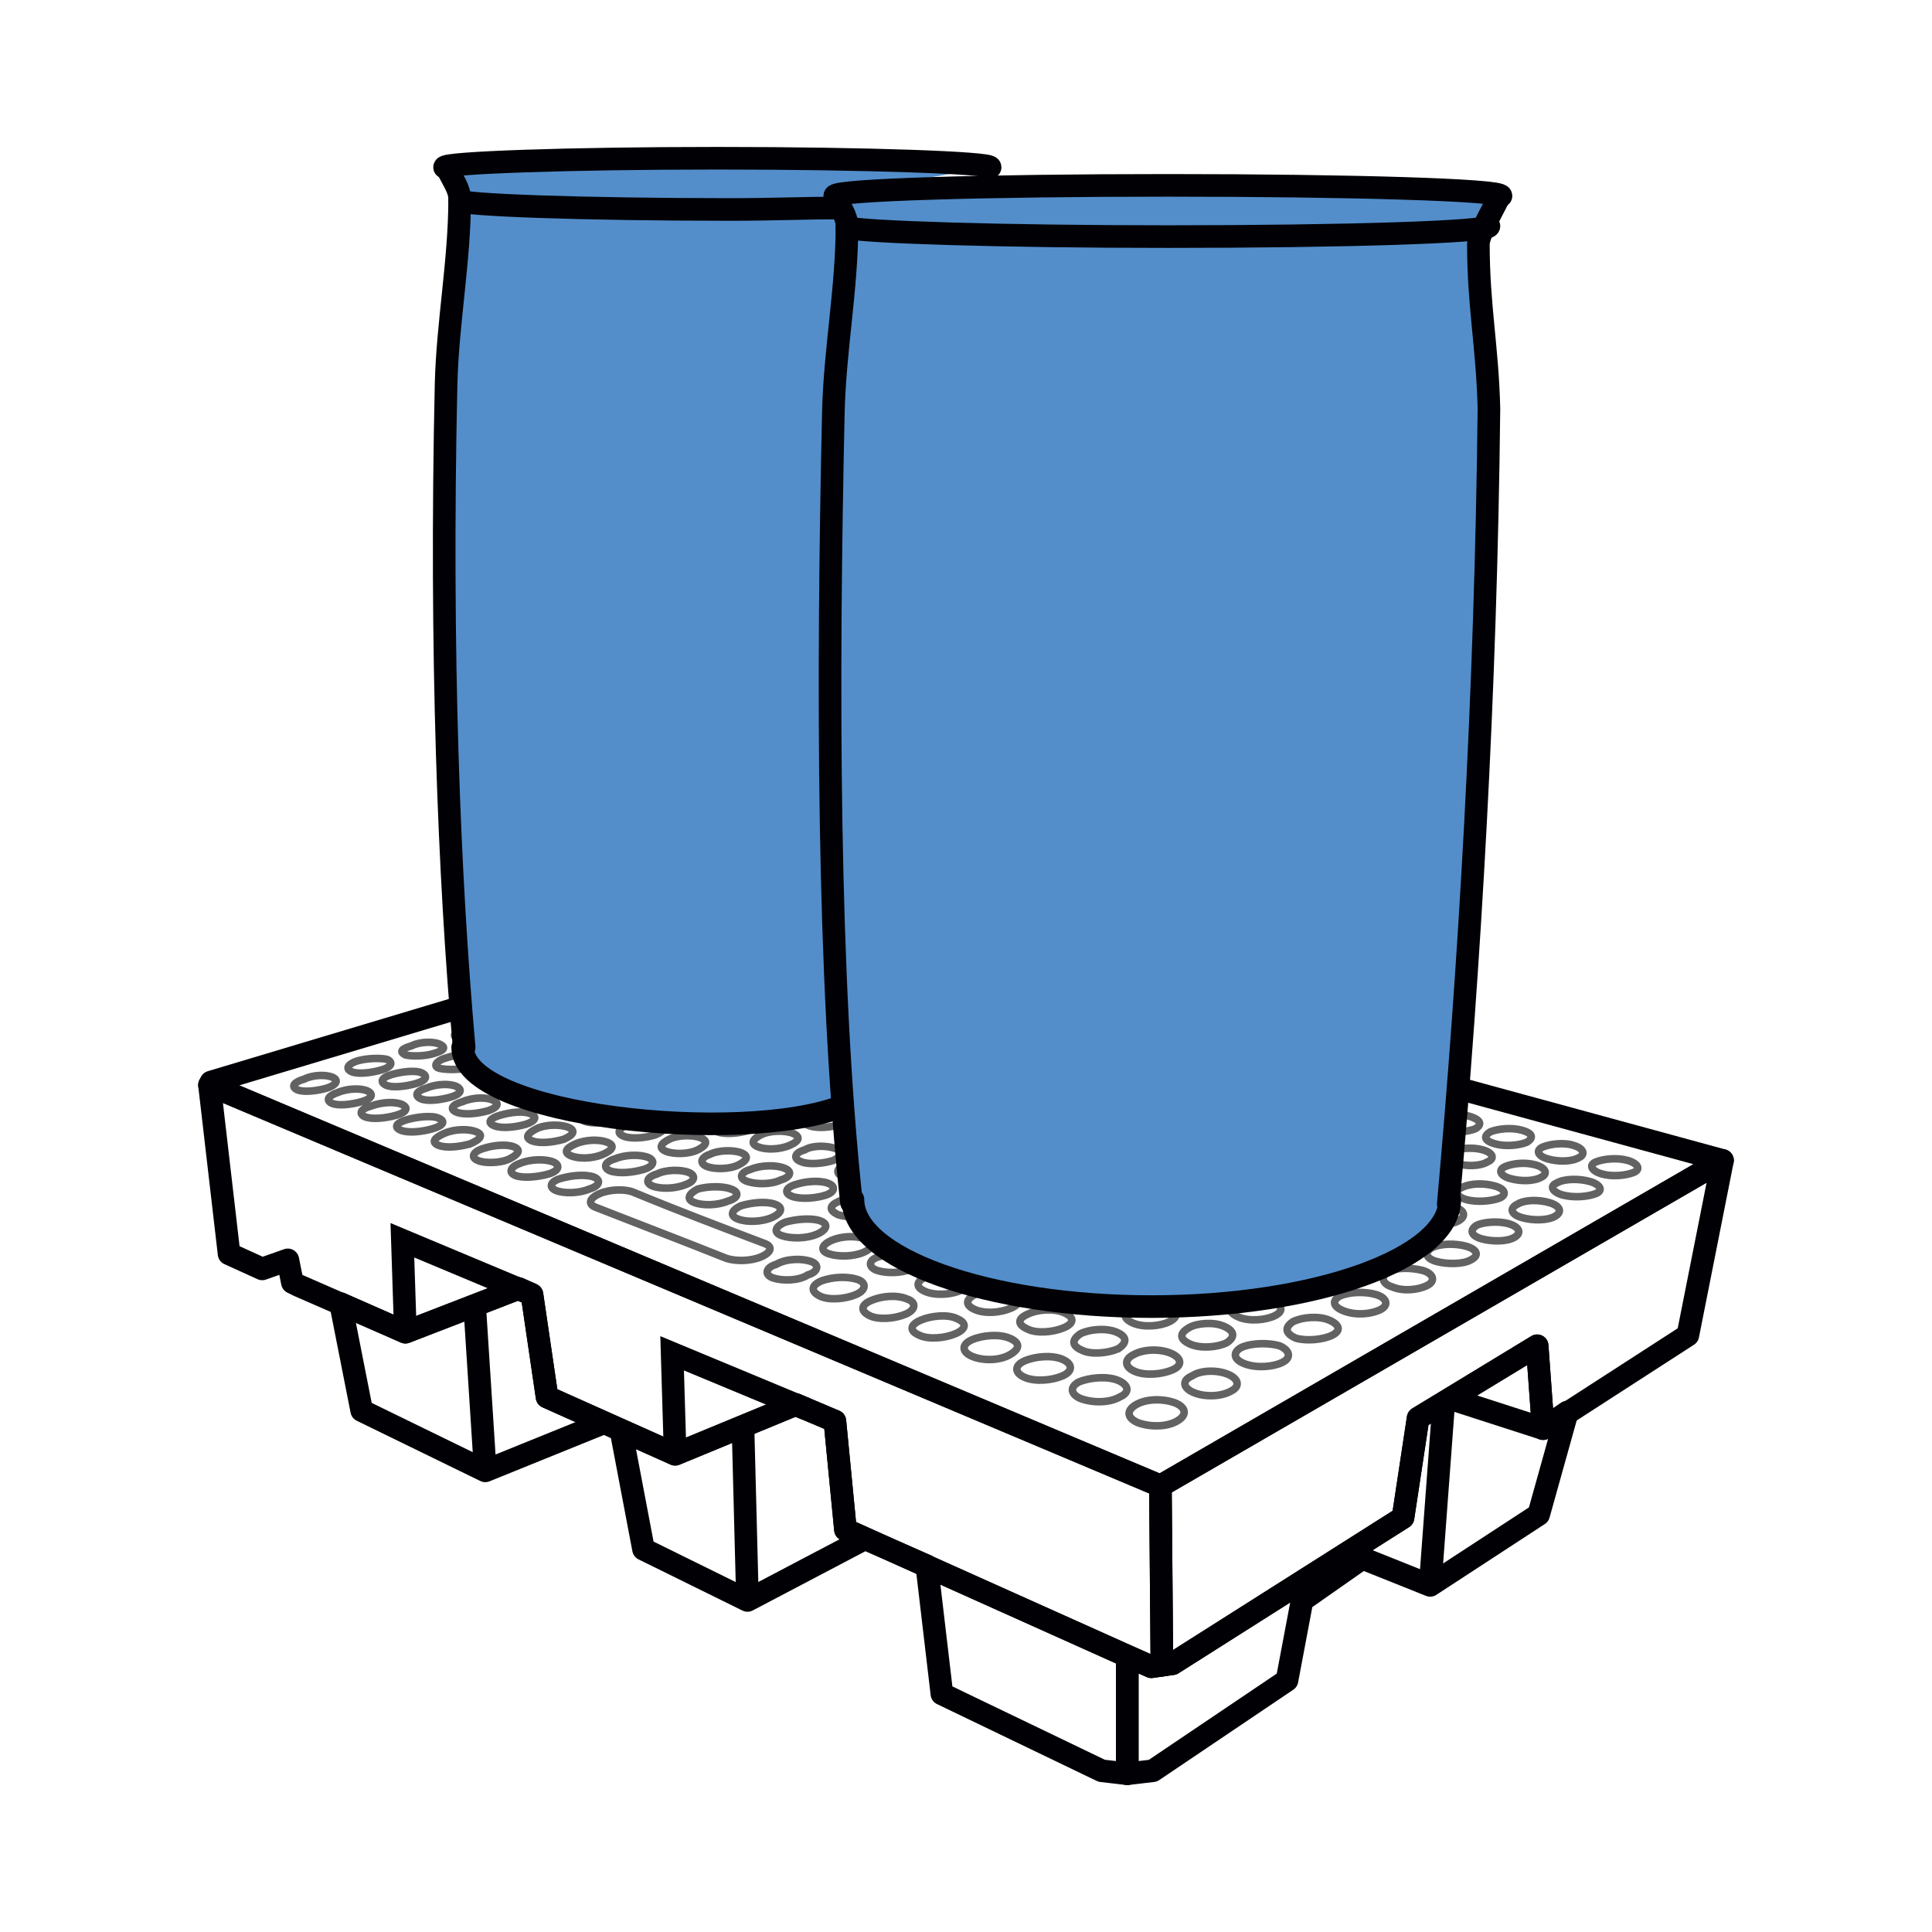 <?xml version="1.0" encoding="utf-8"?>
<!-- Generator: Adobe Illustrator 23.0.1, SVG Export Plug-In . SVG Version: 6.00 Build 0)  -->
<svg version="1.1" id="Слой_1" xmlns="http://www.w3.org/2000/svg" xmlns:xlink="http://www.w3.org/1999/xlink" x="0px" y="0px"
	 viewBox="0 0 128.2 128.2" style="enable-background:new 0 0 128.2 128.2;" xml:space="preserve">
<style type="text/css">
	.st0{fill:none;stroke:#010005;stroke-width:1.5;stroke-linecap:round;stroke-linejoin:round;stroke-miterlimit:22.926;}
	.st1{fill:none;stroke:#010005;stroke-width:1.5;stroke-miterlimit:22.926;}
	.st2{fill:none;stroke:#626262;stroke-width:0.5;stroke-miterlimit:22.926;}
	.st3{fill-rule:evenodd;clip-rule:evenodd;fill:#538ECB;}
</style>
<polygon class="st0" points="52.7,60.2 114.3,77 77,98.6 13.9,72 14,71.8 "/>
<polygon class="st0" points="13.9,72 77,98.6 77.1,110.5 76.4,110.6 56.1,101.5 55.4,94.3 52.8,93.2 44.8,96.5 36.3,92.7 35.3,85.9 
	34.4,85.5 26.9,88.4 19.8,85.3 19.4,85.1 19.1,83.6 17.4,84.2 15.2,83.2 "/>
<polygon class="st0" points="114.3,77 77,98.6 77.1,110.5 77.8,110.4 93.1,100.7 94.1,94.1 102,89.3 102.4,94.8 112,88.6 "/>
<polygon class="st0" points="22.6,86.5 26.9,88.4 34.4,85.5 35.3,85.9 36.3,92.7 44.8,96.5 52.8,93.2 55.4,94.3 56.1,101.5 
	74.8,109.9 74.8,117.7 73.1,117.5 62.5,112.4 61.5,103.9 57.4,102.1 49.6,106.2 42.7,102.8 41.2,94.9 40.1,94.4 32.2,97.6 24,93.6 
	"/>
<polygon class="st0" points="104,93.7 102.4,94.8 102,89.3 94.1,94.1 93.1,100.7 77.8,110.4 77.1,110.5 76.4,110.6 74.8,109.9 
	74.8,117.7 76.5,117.5 85.4,111.5 86.4,106.2 90.4,103.4 94.9,105.2 102.1,100.5 "/>
<polyline class="st1" points="35.3,85.9 26.7,82.3 26.9,88.4 "/>
<polyline class="st1" points="53.5,93.5 44.6,89.8 44.8,96.5 "/>
<line class="st1" x1="102.4" y1="94.8" x2="96.2" y2="92.8"/>
<line class="st1" x1="94.9" y1="105.2" x2="95.8" y2="93.1"/>
<line class="st1" x1="49.6" y1="106.2" x2="49.3" y2="94.6"/>
<line class="st1" x1="32.2" y1="97.6" x2="31.5" y2="86.7"/>
<line class="st1" x1="86.4" y1="106.2" x2="86.7" y2="104.8"/>
<path class="st2" d="M50.7,82.5c0.6,0.2,0.5,0.6-0.2,0.9c-0.7,0.3-1.7,0.3-2.3,0.1l0,0c-3-1.2-5.9-2.3-8.7-3.4l0,0
	c-0.5-0.2-0.4-0.6,0.3-0.9s1.7-0.3,2.2-0.1C44.9,80.3,47.8,81.4,50.7,82.5L50.7,82.5z M85,70.5c0.6,0.2,0.7,0.5,0.2,0.7
	c-0.5,0.2-1.4,0.3-1.9,0.1s-0.6-0.5-0.1-0.7C83.6,70.4,84.4,70.3,85,70.5L85,70.5z M88,71.4c0.6,0.2,0.7,0.5,0.2,0.7
	c-0.5,0.2-1.4,0.3-2,0.1s-0.7-0.5-0.2-0.7C86.6,71.2,87.4,71.2,88,71.4L88,71.4z M82,69.7c0.6,0.2,0.6,0.4,0.1,0.7s-1.4,0.2-1.9,0.1
	l0,0c-2.9-0.8-5.7-1.7-8.5-2.4l0,0c-0.5-0.1-0.5-0.4,0-0.6c0.5-0.2,1.3-0.2,1.8-0.1C76.3,68,79.1,68.8,82,69.7L82,69.7z M78,93.1
	c0.7,0.3,0.8,0.8,0.1,1.2c-0.7,0.4-1.8,0.4-2.6,0.1c-0.7-0.3-0.8-0.8-0.1-1.2C76.1,92.8,77.2,92.8,78,93.1L78,93.1z M74.2,91.6
	c0.7,0.3,0.8,0.8,0.1,1.1c-0.7,0.4-1.8,0.4-2.6,0.1c-0.7-0.3-0.7-0.8-0.1-1.1C72.3,91.4,73.5,91.3,74.2,91.6L74.2,91.6z M70.5,90.2
	c0.7,0.3,0.7,0.8,0,1.1c-0.7,0.3-1.8,0.4-2.5,0.1c-0.7-0.3-0.7-0.8,0-1.1C68.7,90,69.8,89.9,70.5,90.2L70.5,90.2z M67,88.8
	c0.7,0.3,0.7,0.7,0,1.1s-1.8,0.4-2.5,0.1c-0.7-0.3-0.7-0.8,0-1.1C65.2,88.6,66.3,88.5,67,88.8L67,88.8z M63.5,87.5
	c0.7,0.3,0.6,0.7-0.1,1c-0.7,0.3-1.8,0.4-2.4,0.1c-0.7-0.3-0.6-0.7,0.1-1C61.8,87.3,62.9,87.2,63.5,87.5L63.5,87.5z M60.2,86.2
	c0.6,0.2,0.6,0.7-0.1,1c-0.7,0.3-1.8,0.4-2.4,0.1c-0.6-0.3-0.6-0.7,0.1-1C58.5,86,59.5,85.9,60.2,86.2L60.2,86.2z M56.9,84.9
	c0.6,0.2,0.6,0.7-0.1,1c-0.7,0.3-1.8,0.4-2.4,0.1s-0.6-0.7,0.1-1C55.3,84.7,56.3,84.7,56.9,84.9L56.9,84.9z M53.8,83.7
	c0.6,0.2,0.5,0.7-0.2,0.9C53,85,51.9,85,51.3,84.8s-0.5-0.7,0.2-0.9C52.2,83.5,53.2,83.5,53.8,83.7L53.8,83.7z M39.4,78.1
	c0.5,0.2,0.4,0.6-0.3,0.8c-0.7,0.3-1.7,0.3-2.2,0.1c-0.5-0.2-0.4-0.6,0.3-0.8S38.8,77.9,39.4,78.1L39.4,78.1z M36.7,77.1
	c0.5,0.2,0.4,0.6-0.3,0.8s-1.7,0.3-2.2,0.1s-0.3-0.6,0.3-0.8C35.2,76.9,36.2,76.9,36.7,77.1L36.7,77.1z M34.1,76.1
	c0.5,0.2,0.3,0.5-0.3,0.8s-1.7,0.3-2.1,0.1c-0.5-0.2-0.3-0.6,0.4-0.8C32.7,76,33.6,75.9,34.1,76.1L34.1,76.1z M31.6,75.1
	c0.5,0.2,0.3,0.5-0.4,0.8c-0.7,0.2-1.6,0.3-2.1,0.1s-0.3-0.5,0.4-0.8S31.1,74.9,31.6,75.1L31.6,75.1z M29.1,74.2
	c0.5,0.2,0.3,0.5-0.4,0.7s-1.6,0.3-2.1,0.1c-0.5-0.2-0.3-0.5,0.4-0.7S28.7,74,29.1,74.2L29.1,74.2z M26.7,73.3
	c0.4,0.2,0.3,0.5-0.4,0.7s-1.6,0.3-2.1,0.1c-0.4-0.2-0.3-0.5,0.4-0.7C25.4,73.1,26.3,73.1,26.7,73.3L26.7,73.3z M24.4,72.4
	c0.4,0.2,0.3,0.5-0.4,0.7s-1.6,0.3-2,0.1c-0.4-0.2-0.2-0.5,0.4-0.7C23.1,72.2,24,72.2,24.4,72.4L24.4,72.4z M22.1,71.5
	c0.4,0.2,0.2,0.5-0.4,0.7c-0.7,0.2-1.6,0.3-2,0.1s-0.2-0.5,0.5-0.7C20.8,71.3,21.7,71.3,22.1,71.5L22.1,71.5z M81.5,91.2
	c0.7,0.3,0.8,0.8,0.2,1.1c-0.7,0.4-1.8,0.4-2.5,0.1s-0.8-0.8-0.1-1.1C79.7,90.9,80.8,90.9,81.5,91.2L81.5,91.2z M77.7,89.8
	c0.7,0.3,0.8,0.8,0.1,1.1s-1.8,0.4-2.5,0.1c-0.7-0.3-0.7-0.8-0.1-1.1C75.9,89.5,77,89.5,77.7,89.8L77.7,89.8z M84.9,89.3
	c0.7,0.3,0.8,0.8,0.2,1.1s-1.7,0.4-2.5,0.1s-0.8-0.8-0.2-1.1C83.1,89.1,84.2,89.1,84.9,89.3L84.9,89.3z M81.2,88
	c0.7,0.3,0.8,0.7,0.2,1.1c-0.6,0.3-1.7,0.4-2.4,0.1c-0.7-0.3-0.8-0.7-0.1-1.1C79.4,87.8,80.5,87.7,81.2,88L81.2,88z M74.1,88.4
	c0.7,0.3,0.7,0.7,0.1,1.1c-0.7,0.3-1.8,0.4-2.4,0.1c-0.7-0.3-0.7-0.7-0.1-1.1C72.3,88.2,73.4,88.1,74.1,88.4L74.1,88.4z M70.6,87.1
	c0.7,0.3,0.7,0.7,0,1c-0.7,0.3-1.8,0.4-2.4,0.1c-0.7-0.3-0.7-0.7,0-1C68.8,86.9,69.9,86.8,70.6,87.1L70.6,87.1z M77.5,86.7
	c0.7,0.3,0.7,0.7,0.1,1c-0.6,0.3-1.7,0.4-2.4,0.1c-0.7-0.3-0.7-0.7-0.1-1C75.8,86.5,76.8,86.4,77.5,86.7L77.5,86.7z M74,85.4
	c0.7,0.2,0.7,0.7,0.1,1c-0.6,0.3-1.7,0.4-2.4,0.1c-0.7-0.3-0.7-0.7-0.1-1C72.3,85.2,73.3,85.2,74,85.4L74,85.4z M67.1,85.8
	c0.7,0.2,0.7,0.7,0,1s-1.7,0.4-2.4,0.1c-0.7-0.3-0.6-0.7,0-1C65.4,85.6,66.5,85.6,67.1,85.8L67.1,85.8z M63.8,84.6
	c0.6,0.2,0.6,0.7,0,1s-1.7,0.4-2.4,0.1s-0.6-0.7,0.1-1C62.1,84.4,63.2,84.3,63.8,84.6L63.8,84.6z M70.6,84.2c0.7,0.2,0.7,0.7,0,1
	c-0.6,0.3-1.7,0.4-2.3,0.1s-0.6-0.7,0-1C68.9,84,69.9,83.9,70.6,84.2L70.6,84.2z M67.3,83c0.6,0.2,0.6,0.6,0,0.9S65.6,84.3,65,84
	s-0.6-0.6,0-0.9C65.6,82.8,66.6,82.8,67.3,83L67.3,83z M60.6,83.3c0.6,0.2,0.6,0.6-0.1,0.9c-0.7,0.3-1.7,0.3-2.3,0.1
	c-0.6-0.2-0.6-0.7,0.1-0.9C58.9,83.2,59.9,83.1,60.6,83.3L60.6,83.3z M57.4,82.2c0.6,0.2,0.6,0.6-0.1,0.9s-1.7,0.3-2.3,0.1
	c-0.6-0.2-0.5-0.6,0.2-0.9S56.8,82,57.4,82.2L57.4,82.2z M64,81.8c0.6,0.2,0.6,0.6-0.1,0.9s-1.7,0.3-2.3,0.1
	c-0.6-0.2-0.6-0.6,0.1-0.9C62.4,81.6,63.4,81.6,64,81.8L64,81.8z M60.9,80.7c0.6,0.2,0.6,0.6-0.1,0.9c-0.6,0.3-1.7,0.3-2.3,0.1
	C58,81.4,58,81,58.7,80.8C59.3,80.5,60.3,80.5,60.9,80.7L60.9,80.7z M54.4,81c0.6,0.2,0.5,0.6-0.2,0.9c-0.7,0.3-1.7,0.3-2.3,0.1
	s-0.5-0.6,0.2-0.9C52.8,80.9,53.8,80.8,54.4,81L54.4,81z M51.4,79.9c0.6,0.2,0.5,0.6-0.2,0.9s-1.7,0.3-2.2,0.1
	c-0.6-0.2-0.5-0.6,0.2-0.9C49.9,79.8,50.8,79.7,51.4,79.9L51.4,79.9z M57.9,79.6c0.6,0.2,0.5,0.6-0.1,0.9s-1.6,0.3-2.2,0.1
	C55,80.3,55,80,55.7,79.7C56.3,79.4,57.3,79.4,57.9,79.6L57.9,79.6z M54.9,78.5c0.6,0.2,0.5,0.6-0.1,0.8s-1.6,0.3-2.2,0.1
	c-0.6-0.2-0.5-0.6,0.2-0.8C53.4,78.4,54.3,78.3,54.9,78.5L54.9,78.5z M48.5,78.9c0.6,0.2,0.5,0.6-0.2,0.8c-0.7,0.3-1.7,0.3-2.2,0.1
	c-0.6-0.2-0.4-0.6,0.2-0.9C47,78.7,48,78.7,48.5,78.9L48.5,78.9z M45.7,77.8c0.5,0.2,0.4,0.6-0.2,0.8c-0.7,0.3-1.7,0.3-2.2,0.1
	s-0.4-0.6,0.3-0.8C44.2,77.6,45.2,77.6,45.7,77.8L45.7,77.8z M52,77.5c0.6,0.2,0.5,0.6-0.2,0.8c-0.6,0.3-1.6,0.3-2.2,0.1
	s-0.5-0.6,0.2-0.8C50.5,77.3,51.5,77.3,52,77.5L52,77.5z M49.2,76.5c0.5,0.2,0.4,0.5-0.2,0.8c-0.6,0.3-1.6,0.3-2.1,0.1
	s-0.4-0.6,0.2-0.8C47.7,76.3,48.7,76.3,49.2,76.5L49.2,76.5z M43,76.8c0.5,0.2,0.4,0.6-0.3,0.8s-1.6,0.3-2.2,0.1
	c-0.5-0.2-0.4-0.6,0.3-0.8C41.5,76.6,42.5,76.6,43,76.8L43,76.8z M40.3,75.8c0.5,0.2,0.4,0.5-0.3,0.8s-1.6,0.3-2.1,0.1
	s-0.4-0.5,0.3-0.8C38.9,75.6,39.8,75.6,40.3,75.8L40.3,75.8z M46.5,75.5c0.5,0.2,0.4,0.5-0.2,0.8s-1.6,0.3-2.1,0.1s-0.4-0.5,0.2-0.8
	C45,75.3,46,75.3,46.5,75.5L46.5,75.5z M43.8,74.5c0.5,0.2,0.4,0.5-0.3,0.8c-0.6,0.2-1.6,0.3-2.1,0.1s-0.4-0.5,0.3-0.8
	C42.4,74.4,43.3,74.3,43.8,74.5L43.8,74.5z M37.7,74.8c0.5,0.2,0.4,0.5-0.3,0.8c-0.7,0.2-1.6,0.3-2.1,0.1s-0.3-0.5,0.3-0.8
	S37.2,74.6,37.7,74.8L37.7,74.8z M35.2,73.9c0.5,0.2,0.3,0.5-0.3,0.7c-0.7,0.2-1.6,0.3-2.1,0.1s-0.3-0.5,0.4-0.7
	S34.7,73.7,35.2,73.9L35.2,73.9z M41.2,73.6c0.5,0.2,0.4,0.5-0.3,0.7s-1.6,0.3-2.1,0.1c-0.5-0.2-0.4-0.5,0.3-0.7
	C39.8,73.5,40.7,73.4,41.2,73.6L41.2,73.6z M38.7,72.7c0.5,0.2,0.4,0.5-0.3,0.7s-1.6,0.3-2,0.1c-0.5-0.2-0.3-0.5,0.3-0.7
	C37.3,72.5,38.2,72.5,38.7,72.7L38.7,72.7z M32.7,73c0.5,0.2,0.3,0.5-0.3,0.7c-0.7,0.2-1.6,0.3-2.1,0.1c-0.5-0.2-0.3-0.5,0.4-0.7
	C31.4,72.8,32.3,72.8,32.7,73L32.7,73z M30.3,72.1c0.4,0.2,0.3,0.5-0.4,0.7s-1.6,0.3-2,0.1c-0.4-0.2-0.3-0.5,0.4-0.7
	C29,71.9,29.9,71.9,30.3,72.1L30.3,72.1z M36.2,71.8c0.5,0.2,0.3,0.5-0.3,0.7s-1.6,0.3-2,0.1s-0.3-0.5,0.3-0.7
	C34.9,71.7,35.8,71.6,36.2,71.8L36.2,71.8z M33.8,70.9c0.5,0.2,0.3,0.5-0.3,0.7c-0.6,0.2-1.5,0.3-2,0.1c-0.4-0.2-0.3-0.5,0.3-0.7
	C32.5,70.8,33.4,70.8,33.8,70.9L33.8,70.9z M28,71.2c0.4,0.2,0.3,0.5-0.4,0.7s-1.6,0.3-2,0.1s-0.3-0.5,0.4-0.7
	C26.7,71.1,27.6,71,28,71.2L28,71.2z M25.7,70.3c0.4,0.2,0.3,0.5-0.4,0.7s-1.6,0.3-2,0.1c-0.4-0.2-0.2-0.5,0.4-0.7
	C24.4,70.2,25.3,70.2,25.7,70.3L25.7,70.3z M31.5,70.1c0.4,0.2,0.3,0.5-0.3,0.7c-0.6,0.2-1.5,0.2-2,0.1s-0.3-0.5,0.4-0.7
	C30.2,70,31,69.9,31.5,70.1L31.5,70.1z M29.2,69.3c0.4,0.2,0.3,0.4-0.4,0.6c-0.6,0.2-1.5,0.2-1.9,0.1c-0.4-0.2-0.3-0.4,0.4-0.6
	C27.9,69.1,28.8,69.1,29.2,69.3L29.2,69.3z M88.2,87.6c0.7,0.3,0.8,0.7,0.2,1S86.7,89,86,88.8c-0.7-0.3-0.8-0.7-0.2-1.1
	C86.4,87.4,87.5,87.3,88.2,87.6L88.2,87.6z M84.4,86.3c0.7,0.3,0.8,0.7,0.2,1c-0.6,0.3-1.7,0.4-2.4,0.1c-0.7-0.3-0.8-0.7-0.2-1
	C82.7,86.1,83.7,86,84.4,86.3L84.4,86.3z M91.3,85.9c0.7,0.2,0.9,0.7,0.3,1C91,87.2,90,87.3,89.2,87s-0.8-0.7-0.3-1
	C89.6,85.7,90.6,85.7,91.3,85.9L91.3,85.9z M87.6,84.7c0.7,0.2,0.8,0.7,0.2,1c-0.6,0.3-1.6,0.4-2.3,0.1s-0.8-0.7-0.2-1
	C85.9,84.5,86.9,84.4,87.6,84.7L87.6,84.7z M80.8,85c0.7,0.2,0.8,0.7,0.2,1c-0.6,0.3-1.7,0.4-2.3,0.1s-0.7-0.7-0.1-1
	C79.1,84.8,80.2,84.8,80.8,85L80.8,85z M77.3,83.8c0.7,0.2,0.7,0.7,0.1,0.9c-0.6,0.3-1.7,0.4-2.3,0.1c-0.7-0.2-0.7-0.7-0.1-1
	C75.6,83.6,76.7,83.6,77.3,83.8L77.3,83.8z M84,83.4c0.7,0.2,0.8,0.6,0.2,0.9c-0.6,0.3-1.6,0.3-2.3,0.1c-0.7-0.2-0.8-0.7-0.2-0.9
	C82.3,83.3,83.3,83.2,84,83.4L84,83.4z M80.5,82.3c0.7,0.2,0.7,0.6,0.1,0.9s-1.6,0.3-2.3,0.1c-0.7-0.2-0.7-0.6-0.1-0.9
	C78.9,82.1,79.9,82,80.5,82.3L80.5,82.3z M73.9,82.6c0.7,0.2,0.7,0.6,0.1,0.9c-0.6,0.3-1.7,0.3-2.3,0.1s-0.7-0.6,0-0.9
	C72.3,82.4,73.3,82.4,73.9,82.6L73.9,82.6z M70.6,81.5c0.6,0.2,0.7,0.6,0,0.9c-0.6,0.3-1.6,0.3-2.3,0.1c-0.6-0.2-0.6-0.6,0-0.9
	C69,81.3,70,81.3,70.6,81.5L70.6,81.5z M77.1,81.1c0.6,0.2,0.7,0.6,0.1,0.9c-0.6,0.3-1.6,0.3-2.2,0.1s-0.7-0.6-0.1-0.9
	C75.5,81,76.5,80.9,77.1,81.1L77.1,81.1z M73.8,80c0.6,0.2,0.7,0.6,0.1,0.9s-1.6,0.3-2.2,0.1s-0.6-0.6,0-0.9S73.2,79.8,73.8,80
	L73.8,80z M67.4,80.3c0.6,0.2,0.6,0.6,0,0.9c-0.6,0.3-1.6,0.3-2.2,0.1s-0.6-0.6,0-0.9C65.8,80.2,66.8,80.1,67.4,80.3L67.4,80.3z
	 M64.3,79.3c0.6,0.2,0.6,0.6,0,0.9s-1.6,0.3-2.2,0.1s-0.6-0.6,0.1-0.9C62.7,79.1,63.7,79.1,64.3,79.3L64.3,79.3z M70.6,78.9
	c0.6,0.2,0.6,0.6,0,0.9c-0.6,0.3-1.6,0.3-2.2,0.1c-0.6-0.2-0.6-0.6,0-0.9C69.1,78.8,70,78.7,70.6,78.9L70.6,78.9z M67.5,77.9
	c0.6,0.2,0.6,0.6,0,0.8C66.9,79,66,79,65.4,78.8c-0.6-0.2-0.6-0.6,0-0.8C66,77.7,66.9,77.7,67.5,77.9L67.5,77.9z M61.2,78.2
	c0.6,0.2,0.5,0.6-0.1,0.8s-1.6,0.3-2.2,0.1c-0.6-0.2-0.5-0.6,0.1-0.8C59.7,78,60.7,78,61.2,78.2L61.2,78.2z M58.3,77.2
	c0.6,0.2,0.5,0.6-0.1,0.8s-1.6,0.3-2.2,0.1s-0.5-0.6,0.1-0.8C56.8,77,57.7,77,58.3,77.2L58.3,77.2z M64.5,76.9
	c0.6,0.2,0.6,0.6,0,0.8c-0.6,0.3-1.6,0.3-2.1,0.1s-0.6-0.6,0.1-0.8C63,76.7,63.9,76.7,64.5,76.9L64.5,76.9z M61.5,75.9
	c0.6,0.2,0.5,0.5-0.1,0.8s-1.6,0.3-2.1,0.1c-0.6-0.2-0.5-0.5,0.1-0.8C60.1,75.7,61,75.7,61.5,75.9L61.5,75.9z M55.4,76.2
	c0.6,0.2,0.5,0.5-0.1,0.8c-0.6,0.2-1.6,0.3-2.1,0.1c-0.6-0.2-0.5-0.6,0.2-0.8C53.9,76,54.8,76,55.4,76.2L55.4,76.2z M52.6,75.2
	c0.5,0.2,0.5,0.5-0.2,0.8s-1.6,0.3-2.1,0.1s-0.4-0.5,0.2-0.8C51.1,75,52.1,75,52.6,75.2L52.6,75.2z M58.7,74.9
	c0.5,0.2,0.5,0.5-0.1,0.8c-0.6,0.2-1.5,0.3-2.1,0.1c-0.6-0.2-0.5-0.5,0.1-0.8S58.1,74.7,58.7,74.9L58.7,74.9z M55.9,73.9
	c0.5,0.2,0.5,0.5-0.1,0.7s-1.5,0.3-2.1,0.1s-0.5-0.5,0.1-0.7C54.4,73.8,55.3,73.8,55.9,73.9L55.9,73.9z M49.9,74.2
	c0.5,0.2,0.4,0.5-0.2,0.8c-0.6,0.2-1.6,0.3-2.1,0.1c-0.5-0.2-0.4-0.5,0.2-0.8S49.3,74.1,49.9,74.2L49.9,74.2z M47.2,73.3
	c0.5,0.2,0.4,0.5-0.2,0.7c-0.6,0.2-1.6,0.3-2.1,0.1c-0.5-0.2-0.4-0.5,0.2-0.7C45.8,73.2,46.7,73.1,47.2,73.3L47.2,73.3z M53.1,73
	c0.5,0.2,0.5,0.5-0.2,0.7c-0.6,0.2-1.5,0.3-2,0.1c-0.5-0.2-0.4-0.5,0.2-0.7C51.7,72.9,52.6,72.8,53.1,73L53.1,73z M50.5,72.1
	c0.5,0.2,0.4,0.5-0.2,0.7c-0.6,0.2-1.5,0.3-2,0.1c-0.5-0.2-0.4-0.5,0.2-0.7C49.1,72,50,72,50.5,72.1L50.5,72.1z M44.6,72.4
	c0.5,0.2,0.4,0.5-0.2,0.7s-1.5,0.3-2,0.1c-0.5-0.2-0.4-0.5,0.3-0.7C43.2,72.3,44.1,72.2,44.6,72.4L44.6,72.4z M42.1,71.5
	c0.5,0.2,0.4,0.5-0.3,0.7c-0.6,0.2-1.5,0.3-2,0.1s-0.3-0.5,0.3-0.7S41.6,71.4,42.1,71.5L42.1,71.5z M47.9,71.2
	c0.5,0.2,0.4,0.5-0.2,0.7s-1.5,0.3-2,0.1s-0.4-0.5,0.2-0.7C46.5,71.1,47.4,71.1,47.9,71.2L47.9,71.2z M45.4,70.4
	c0.5,0.2,0.4,0.5-0.2,0.7c-0.6,0.2-1.5,0.3-2,0.1s-0.4-0.5,0.2-0.7C44,70.3,44.9,70.2,45.4,70.4L45.4,70.4z M39.6,70.7
	c0.5,0.2,0.3,0.5-0.3,0.7s-1.5,0.3-2,0.1s-0.3-0.5,0.3-0.7C38.3,70.5,39.1,70.5,39.6,70.7L39.6,70.7z M37.2,69.8
	c0.5,0.2,0.3,0.5-0.3,0.7s-1.5,0.2-2,0.1s-0.3-0.5,0.3-0.7C35.9,69.7,36.7,69.7,37.2,69.8L37.2,69.8z M42.9,69.6
	c0.5,0.2,0.4,0.4-0.2,0.6s-1.5,0.2-1.9,0.1s-0.3-0.5,0.3-0.7C41.6,69.4,42.4,69.4,42.9,69.6L42.9,69.6z M40.5,68.7
	c0.5,0.1,0.3,0.4-0.3,0.6c-0.6,0.2-1.5,0.2-1.9,0.1c-0.5-0.2-0.3-0.4,0.3-0.6C39.2,68.6,40,68.6,40.5,68.7L40.5,68.7z M34.9,69
	c0.4,0.2,0.3,0.4-0.3,0.6c-0.6,0.2-1.5,0.2-1.9,0.1c-0.4-0.2-0.3-0.4,0.3-0.6C33.6,68.9,34.4,68.8,34.9,69L34.9,69z M32.6,68.2
	c0.4,0.1,0.3,0.4-0.3,0.6c-0.6,0.2-1.5,0.2-1.9,0.1s-0.3-0.4,0.3-0.6C31.3,68.1,32.1,68.1,32.6,68.2L32.6,68.2z M38.1,68
	c0.4,0.1,0.3,0.4-0.3,0.6c-0.6,0.2-1.4,0.2-1.9,0.1c-0.4-0.1-0.3-0.4,0.3-0.6C36.8,67.8,37.7,67.8,38.1,68L38.1,68z M35.8,67.2
	c0.4,0.1,0.3,0.4-0.3,0.6c-0.6,0.2-1.4,0.2-1.9,0.1s-0.3-0.4,0.3-0.6C34.6,67.1,35.4,67,35.8,67.2L35.8,67.2z M94.4,84.3
	c0.7,0.2,0.9,0.7,0.3,1c-0.6,0.3-1.6,0.4-2.3,0.1c-0.7-0.2-0.8-0.7-0.3-1S93.6,84.1,94.4,84.3L94.4,84.3z M90.7,83.1
	c0.7,0.2,0.8,0.6,0.3,0.9s-1.6,0.3-2.3,0.1c-0.7-0.2-0.8-0.7-0.2-0.9C89,82.9,90,82.9,90.7,83.1L90.7,83.1z M97.3,82.7
	c0.7,0.2,0.9,0.6,0.3,0.9c-0.5,0.3-1.6,0.3-2.3,0.1s-0.8-0.6-0.3-0.9C95.6,82.5,96.6,82.5,97.3,82.7L97.3,82.7z M93.6,81.6
	c0.7,0.2,0.8,0.6,0.3,0.9c-0.5,0.3-1.6,0.3-2.3,0.1c-0.7-0.2-0.8-0.6-0.3-0.9S92.9,81.3,93.6,81.6L93.6,81.6z M87.1,81.9
	c0.7,0.2,0.8,0.6,0.2,0.9c-0.6,0.3-1.6,0.3-2.3,0.1c-0.7-0.2-0.8-0.6-0.2-0.9C85.4,81.7,86.4,81.7,87.1,81.9L87.1,81.9z M83.6,80.8
	c0.7,0.2,0.7,0.6,0.2,0.9c-0.6,0.3-1.6,0.3-2.2,0.1s-0.7-0.6-0.2-0.9C82,80.6,83,80.6,83.6,80.8L83.6,80.8z M90.1,80.4
	c0.7,0.2,0.8,0.6,0.2,0.9c-0.6,0.3-1.5,0.3-2.2,0.1c-0.7-0.2-0.8-0.6-0.2-0.9S89.4,80.2,90.1,80.4L90.1,80.4z M86.6,79.3
	c0.7,0.2,0.7,0.6,0.2,0.9c-0.6,0.3-1.5,0.3-2.2,0.1c-0.7-0.2-0.7-0.6-0.2-0.9C85,79.2,86,79.1,86.6,79.3L86.6,79.3z M80.3,79.7
	c0.6,0.2,0.7,0.6,0.1,0.9c-0.6,0.3-1.6,0.3-2.2,0.1c-0.6-0.2-0.7-0.6-0.1-0.9C78.7,79.5,79.6,79.5,80.3,79.7L80.3,79.7z M77,78.6
	c0.6,0.2,0.7,0.6,0.1,0.8c-0.6,0.3-1.6,0.3-2.2,0.1s-0.7-0.6-0.1-0.8C75.4,78.4,76.3,78.4,77,78.6L77,78.6z M83.3,78.3
	c0.6,0.2,0.7,0.6,0.2,0.8c-0.6,0.3-1.5,0.3-2.2,0.1c-0.6-0.2-0.7-0.6-0.1-0.8C81.7,78.1,82.6,78.1,83.3,78.3L83.3,78.3z M80,77.2
	c0.6,0.2,0.7,0.6,0.1,0.8c-0.6,0.3-1.5,0.3-2.1,0.1s-0.7-0.6-0.1-0.8C78.4,77.1,79.4,77,80,77.2L80,77.2z M73.8,77.6
	c0.6,0.2,0.6,0.6,0.1,0.8s-1.5,0.3-2.2,0.1c-0.6-0.2-0.6-0.6-0.1-0.8S73.2,77.4,73.8,77.6L73.8,77.6z M70.7,76.5
	c0.6,0.2,0.6,0.6,0,0.8s-1.5,0.3-2.1,0.1s-0.6-0.6,0-0.8C69.2,76.4,70.1,76.4,70.7,76.5L70.7,76.5z M76.8,76.2
	c0.6,0.2,0.7,0.5,0.1,0.8s-1.5,0.3-2.1,0.1s-0.6-0.6-0.1-0.8C75.3,76.1,76.2,76,76.8,76.2L76.8,76.2z M73.7,75.3
	c0.6,0.2,0.6,0.5,0.1,0.8c-0.6,0.2-1.5,0.3-2.1,0.1c-0.6-0.2-0.6-0.5,0-0.8C72.2,75.1,73.1,75.1,73.7,75.3L73.7,75.3z M67.7,75.6
	c0.6,0.2,0.6,0.5,0,0.8s-1.5,0.3-2.1,0.1s-0.6-0.5,0-0.8C66.2,75.4,67.1,75.4,67.7,75.6L67.7,75.6z M64.7,74.6
	c0.6,0.2,0.6,0.5,0,0.8c-0.6,0.2-1.5,0.3-2.1,0.1c-0.6-0.2-0.5-0.5,0.1-0.8C63.2,74.4,64.2,74.4,64.7,74.6L64.7,74.6z M70.7,74.3
	c0.6,0.2,0.6,0.5,0,0.8c-0.6,0.2-1.5,0.3-2.1,0.1c-0.6-0.2-0.6-0.5,0-0.8C69.2,74.2,70.1,74.1,70.7,74.3L70.7,74.3z M67.8,73.4
	c0.6,0.2,0.6,0.5,0,0.7c-0.6,0.2-1.5,0.3-2,0.1c-0.6-0.2-0.5-0.5,0-0.7C66.3,73.2,67.2,73.2,67.8,73.4L67.8,73.4z M61.8,73.7
	c0.6,0.2,0.5,0.5-0.1,0.7s-1.5,0.3-2.1,0.1s-0.5-0.5,0.1-0.7C60.4,73.5,61.3,73.5,61.8,73.7L61.8,73.7z M59,72.7
	c0.5,0.2,0.5,0.5-0.1,0.7c-0.6,0.2-1.5,0.3-2,0.1c-0.5-0.2-0.5-0.5,0.1-0.7C57.6,72.6,58.5,72.6,59,72.7L59,72.7z M64.9,72.5
	c0.5,0.2,0.5,0.5,0,0.7c-0.6,0.2-1.5,0.3-2,0.1s-0.5-0.5,0.1-0.7C63.5,72.3,64.4,72.3,64.9,72.5L64.9,72.5z M62.1,71.6
	c0.5,0.2,0.5,0.5-0.1,0.7c-0.6,0.2-1.5,0.3-2,0.1s-0.5-0.5,0.1-0.7S61.6,71.4,62.1,71.6L62.1,71.6z M56.3,71.8
	c0.5,0.2,0.5,0.5-0.1,0.7c-0.6,0.2-1.5,0.3-2,0.1s-0.4-0.5,0.1-0.7S55.8,71.7,56.3,71.8L56.3,71.8z M53.7,71
	c0.5,0.2,0.4,0.5-0.1,0.7c-0.6,0.2-1.5,0.3-2,0.1s-0.4-0.5,0.2-0.7C52.3,70.8,53.2,70.8,53.7,71L53.7,71z M59.4,70.7
	c0.5,0.2,0.5,0.5-0.1,0.7s-1.5,0.3-2,0.1s-0.5-0.5,0.1-0.7S58.9,70.5,59.4,70.7L59.4,70.7z M56.7,69.9c0.5,0.2,0.5,0.5-0.1,0.7
	c-0.6,0.2-1.4,0.2-1.9,0.1s-0.4-0.5,0.1-0.7C55.4,69.7,56.2,69.7,56.7,69.9L56.7,69.9z M51.1,70.1c0.5,0.2,0.4,0.5-0.2,0.7
	c-0.6,0.2-1.5,0.2-2,0.1s-0.4-0.5,0.2-0.7S50.6,70,51.1,70.1L51.1,70.1z M48.5,69.3c0.5,0.2,0.4,0.4-0.2,0.6
	c-0.6,0.2-1.5,0.2-1.9,0.1s-0.4-0.4,0.2-0.6C47.2,69.2,48.1,69.1,48.5,69.3L48.5,69.3z M54.2,69c0.5,0.2,0.4,0.4-0.1,0.6
	c-0.6,0.2-1.4,0.2-1.9,0.1s-0.4-0.4,0.1-0.6C52.8,68.9,53.7,68.9,54.2,69L54.2,69z M51.6,68.2c0.5,0.1,0.4,0.4-0.2,0.6
	c-0.6,0.2-1.4,0.2-1.9,0.1c-0.5-0.2-0.4-0.4,0.2-0.6C50.3,68.1,51.1,68.1,51.6,68.2L51.6,68.2z M46.1,68.5c0.5,0.1,0.4,0.4-0.2,0.6
	s-1.4,0.2-1.9,0.1c-0.5-0.2-0.4-0.4,0.2-0.6C44.8,68.4,45.6,68.3,46.1,68.5L46.1,68.5z M43.7,67.7c0.5,0.1,0.4,0.4-0.2,0.6
	c-0.6,0.2-1.4,0.2-1.9,0.1c-0.5-0.1-0.3-0.4,0.2-0.6S43.2,67.6,43.7,67.7L43.7,67.7z M49.2,67.5c0.5,0.1,0.4,0.4-0.2,0.6
	c-0.6,0.2-1.4,0.2-1.9,0.1c-0.5-0.1-0.4-0.4,0.2-0.6C47.9,67.3,48.7,67.3,49.2,67.5L49.2,67.5z M46.7,66.7c0.5,0.1,0.4,0.4-0.2,0.6
	c-0.6,0.2-1.4,0.2-1.9,0.1s-0.3-0.4,0.2-0.6C45.5,66.6,46.3,66.5,46.7,66.7L46.7,66.7z M41.3,66.9c0.4,0.1,0.3,0.4-0.2,0.6
	c-0.6,0.2-1.4,0.2-1.9,0.1s-0.3-0.4,0.3-0.6S40.9,66.8,41.3,66.9L41.3,66.9z M39,66.2c0.4,0.1,0.3,0.4-0.3,0.6
	c-0.6,0.2-1.4,0.2-1.8,0.1s-0.3-0.4,0.3-0.6C37.8,66.1,38.6,66,39,66.2L39,66.2z M44.4,65.9c0.4,0.1,0.4,0.4-0.2,0.6
	c-0.6,0.2-1.4,0.2-1.8,0.1c-0.4-0.1-0.3-0.4,0.2-0.6S43.9,65.8,44.4,65.9L44.4,65.9z M42.1,65.2c0.4,0.1,0.3,0.4-0.2,0.6
	C41.3,66,40.5,66,40,65.9s-0.3-0.4,0.3-0.6C40.8,65.1,41.6,65.1,42.1,65.2L42.1,65.2z M100.1,81.2c0.7,0.2,0.9,0.6,0.4,0.9
	s-1.5,0.3-2.2,0.1c-0.7-0.2-0.8-0.6-0.3-0.9C98.4,81.1,99.4,81,100.1,81.2L100.1,81.2z M96.5,80.1c0.7,0.2,0.8,0.6,0.3,0.9
	c-0.5,0.3-1.5,0.3-2.2,0.1c-0.7-0.2-0.8-0.6-0.3-0.9S95.8,79.9,96.5,80.1L96.5,80.1z M102.8,79.8c0.7,0.2,0.9,0.6,0.4,0.9
	s-1.5,0.3-2.2,0.1s-0.9-0.6-0.3-0.9C101.2,79.6,102.1,79.6,102.8,79.8L102.8,79.8z M99.2,78.7c0.7,0.2,0.8,0.6,0.3,0.8
	s-1.5,0.3-2.2,0.1c-0.7-0.2-0.8-0.6-0.3-0.8C97.6,78.5,98.5,78.5,99.2,78.7L99.2,78.7z M92.9,79c0.7,0.2,0.8,0.6,0.3,0.9
	S91.7,80.2,91,80s-0.8-0.6-0.3-0.9C91.3,78.9,92.3,78.8,92.9,79L92.9,79z M89.5,78c0.7,0.2,0.8,0.6,0.2,0.8s-1.5,0.3-2.1,0.1
	s-0.7-0.6-0.2-0.8C87.9,77.8,88.9,77.8,89.5,78L89.5,78z M95.7,77.6c0.7,0.2,0.8,0.6,0.3,0.8c-0.5,0.3-1.5,0.3-2.1,0.1
	c-0.7-0.2-0.8-0.6-0.3-0.8S95.1,77.4,95.7,77.6L95.7,77.6z M92.3,76.6c0.6,0.2,0.8,0.6,0.2,0.8c-0.5,0.3-1.5,0.3-2.1,0.1
	s-0.7-0.6-0.2-0.8C90.7,76.5,91.7,76.4,92.3,76.6L92.3,76.6z M86.2,76.9c0.6,0.2,0.7,0.6,0.2,0.8s-1.5,0.3-2.1,0.1
	c-0.6-0.2-0.7-0.6-0.2-0.8C84.6,76.8,85.5,76.7,86.2,76.9L86.2,76.9z M82.9,75.9c0.6,0.2,0.7,0.5,0.2,0.8c-0.5,0.2-1.5,0.3-2.1,0.1
	c-0.6-0.2-0.7-0.6-0.1-0.8C81.4,75.8,82.3,75.7,82.9,75.9L82.9,75.9z M89,75.6c0.6,0.2,0.7,0.5,0.2,0.8s-1.5,0.3-2.1,0.1
	s-0.7-0.5-0.2-0.8S88.4,75.4,89,75.6L89,75.6z M85.8,74.7c0.6,0.2,0.7,0.5,0.2,0.8c-0.5,0.2-1.4,0.3-2.1,0.1
	c-0.6-0.2-0.7-0.5-0.2-0.8C84.2,74.5,85.1,74.5,85.8,74.7L85.8,74.7z M79.8,75c0.6,0.2,0.7,0.5,0.1,0.8c-0.5,0.2-1.5,0.3-2.1,0.1
	s-0.6-0.5-0.1-0.8C78.2,74.8,79.2,74.8,79.8,75L79.8,75z M76.7,74c0.6,0.2,0.6,0.5,0.1,0.7s-1.5,0.3-2.1,0.1s-0.6-0.5-0.1-0.7
	C75.2,73.9,76.1,73.8,76.7,74L76.7,74z M82.6,73.7c0.6,0.2,0.7,0.5,0.1,0.7s-1.4,0.3-2,0.1s-0.7-0.5-0.1-0.7
	C81.1,73.6,82,73.5,82.6,73.7L82.6,73.7z M79.5,72.8c0.6,0.2,0.6,0.5,0.1,0.7s-1.4,0.3-2,0.1c-0.6-0.2-0.6-0.5-0.1-0.7
	C78.1,72.7,79,72.6,79.5,72.8L79.5,72.8z M73.7,73.1c0.6,0.2,0.6,0.5,0.1,0.7c-0.5,0.2-1.5,0.3-2,0.1c-0.6-0.2-0.6-0.5,0-0.7
	C72.2,72.9,73.1,72.9,73.7,73.1L73.7,73.1z M70.7,72.2c0.6,0.2,0.6,0.5,0,0.7c-0.6,0.2-1.5,0.3-2,0.1s-0.6-0.5,0-0.7
	C69.3,72,70.2,72,70.7,72.2L70.7,72.2z M76.5,71.9c0.6,0.2,0.6,0.5,0.1,0.7s-1.4,0.3-2,0.1c-0.6-0.2-0.6-0.5-0.1-0.7
	C75.1,71.8,76,71.7,76.5,71.9L76.5,71.9z M73.6,71c0.6,0.2,0.6,0.5,0.1,0.7c-0.5,0.2-1.4,0.3-2,0.1c-0.6-0.2-0.6-0.5,0-0.7
	C72.2,70.9,73.1,70.9,73.6,71L73.6,71z M67.9,71.3c0.5,0.2,0.5,0.5,0,0.7s-1.4,0.3-2,0.1c-0.5-0.2-0.5-0.5,0-0.7
	C66.5,71.2,67.4,71.1,67.9,71.3L67.9,71.3z M65.1,70.4c0.5,0.2,0.5,0.5,0,0.7s-1.4,0.3-2,0.1c-0.5-0.2-0.5-0.5,0.1-0.7
	C63.7,70.3,64.6,70.3,65.1,70.4L65.1,70.4z M70.8,70.2c0.5,0.2,0.6,0.5,0,0.7c-0.5,0.2-1.4,0.3-1.9,0.1c-0.5-0.2-0.5-0.5,0-0.7
	C69.4,70,70.2,70,70.8,70.2L70.8,70.2z M68,69.3c0.5,0.2,0.5,0.4,0,0.6c-0.5,0.2-1.4,0.2-1.9,0.1c-0.5-0.2-0.5-0.4,0-0.6
	S67.5,69.2,68,69.3L68,69.3z M62.4,69.6c0.5,0.2,0.5,0.4-0.1,0.7c-0.6,0.2-1.4,0.2-1.9,0.1c-0.5-0.2-0.5-0.5,0.1-0.7
	C61,69.5,61.9,69.4,62.4,69.6L62.4,69.6z M59.7,68.8c0.5,0.2,0.5,0.4-0.1,0.6c-0.6,0.2-1.4,0.2-1.9,0.1c-0.5-0.2-0.4-0.4,0.1-0.6
	C58.4,68.7,59.2,68.6,59.7,68.8L59.7,68.8z M65.3,68.5c0.5,0.1,0.5,0.4,0,0.6s-1.4,0.2-1.9,0.1c-0.5-0.2-0.5-0.4,0-0.6
	S64.8,68.4,65.3,68.5L65.3,68.5z M62.6,67.7c0.5,0.1,0.5,0.4-0.1,0.6c-0.5,0.2-1.4,0.2-1.9,0.1c-0.5-0.1-0.5-0.4,0.1-0.6
	C61.3,67.6,62.1,67.6,62.6,67.7L62.6,67.7z M57.2,68c0.5,0.1,0.4,0.4-0.1,0.6c-0.6,0.2-1.4,0.2-1.9,0.1s-0.4-0.4,0.1-0.6
	C55.8,67.9,56.7,67.8,57.2,68L57.2,68z M54.6,67.2c0.5,0.1,0.4,0.4-0.1,0.6c-0.6,0.2-1.4,0.2-1.9,0.1s-0.4-0.4,0.2-0.6
	C53.3,67.1,54.1,67.1,54.6,67.2L54.6,67.2z M60.1,67c0.5,0.1,0.5,0.4-0.1,0.6c-0.5,0.2-1.4,0.2-1.9,0.1s-0.4-0.4,0.1-0.6
	C58.7,66.9,59.6,66.8,60.1,67L60.1,67z M57.5,66.2c0.5,0.1,0.4,0.4-0.1,0.6c-0.5,0.2-1.4,0.2-1.8,0.1s-0.4-0.4,0.1-0.6
	C56.2,66.1,57.1,66.1,57.5,66.2L57.5,66.2z M52.2,66.4c0.5,0.1,0.4,0.4-0.2,0.6c-0.6,0.2-1.4,0.2-1.8,0.1s-0.4-0.4,0.2-0.6
	S51.7,66.3,52.2,66.4L52.2,66.4z M49.7,65.7c0.5,0.1,0.4,0.4-0.2,0.6c-0.6,0.2-1.4,0.2-1.8,0.1c-0.5-0.1-0.4-0.4,0.2-0.6
	C48.5,65.6,49.3,65.6,49.7,65.7L49.7,65.7z M55.1,65.5c0.5,0.1,0.4,0.4-0.1,0.6s-1.4,0.2-1.8,0.1s-0.4-0.4,0.1-0.6
	S54.6,65.3,55.1,65.5L55.1,65.5z M52.7,64.8c0.5,0.1,0.4,0.4-0.1,0.6c-0.5,0.2-1.3,0.2-1.8,0.1c-0.5-0.1-0.4-0.4,0.2-0.6
	C51.4,64.6,52.2,64.6,52.7,64.8L52.7,64.8z M47.4,65c0.4,0.1,0.4,0.4-0.2,0.6c-0.6,0.2-1.4,0.2-1.8,0.1c-0.4-0.1-0.3-0.4,0.2-0.6
	C46.1,64.9,46.9,64.8,47.4,65L47.4,65z M45.1,64.3c0.4,0.1,0.3,0.4-0.2,0.6c-0.6,0.2-1.4,0.2-1.8,0.1c-0.4-0.1-0.3-0.4,0.2-0.6
	C43.9,64.2,44.6,64.1,45.1,64.3L45.1,64.3z M50.3,64c0.4,0.1,0.4,0.4-0.2,0.6c-0.5,0.2-1.3,0.2-1.8,0.1c-0.4-0.1-0.4-0.4,0.2-0.6
	C49.1,63.9,49.9,63.9,50.3,64L50.3,64z M48,63.4c0.4,0.1,0.4,0.4-0.2,0.5c-0.5,0.2-1.3,0.2-1.8,0.1c-0.4-0.1-0.3-0.4,0.2-0.6
	C46.8,63.3,47.6,63.2,48,63.4L48,63.4z M105.5,78.4c0.7,0.2,0.9,0.6,0.4,0.8s-1.4,0.3-2.2,0.1c-0.7-0.2-0.9-0.6-0.4-0.8
	C103.8,78.2,104.8,78.2,105.5,78.4L105.5,78.4z M101.9,77.3c0.7,0.2,0.8,0.6,0.4,0.8c-0.5,0.3-1.4,0.3-2.1,0.1s-0.8-0.6-0.3-0.8
	S101.2,77.1,101.9,77.3L101.9,77.3z M108,77c0.7,0.2,0.9,0.6,0.4,0.8s-1.4,0.3-2.1,0.1s-0.9-0.6-0.4-0.8
	C106.4,76.9,107.3,76.8,108,77L108,77z M104.4,76c0.7,0.2,0.8,0.6,0.4,0.8c-0.5,0.3-1.4,0.3-2.1,0.1c-0.7-0.2-0.8-0.6-0.3-0.8
	C102.9,75.9,103.8,75.8,104.4,76L104.4,76z M98.4,76.3c0.7,0.2,0.8,0.6,0.3,0.8c-0.5,0.3-1.4,0.3-2.1,0.1c-0.7-0.2-0.8-0.6-0.3-0.8
	C96.8,76.2,97.7,76.1,98.4,76.3L98.4,76.3z M95,75.3c0.6,0.2,0.8,0.5,0.3,0.8s-1.4,0.3-2.1,0.1s-0.8-0.5-0.3-0.8
	C93.5,75.2,94.4,75.1,95,75.3L95,75.3z M101,75c0.7,0.2,0.8,0.5,0.3,0.8c-0.5,0.2-1.4,0.3-2.1,0.1s-0.8-0.5-0.3-0.8
	C99.4,74.9,100.3,74.8,101,75L101,75z M97.6,74.1c0.6,0.2,0.8,0.5,0.3,0.8c-0.5,0.2-1.4,0.3-2,0.1s-0.8-0.5-0.3-0.8
	C96.1,73.9,97,73.9,97.6,74.1L97.6,74.1z M91.7,74.4c0.6,0.2,0.7,0.5,0.2,0.8c-0.5,0.2-1.4,0.3-2.1,0.1c-0.6-0.2-0.7-0.5-0.2-0.8
	C90.2,74.2,91.1,74.2,91.7,74.4L91.7,74.4z M88.5,73.4c0.6,0.2,0.7,0.5,0.2,0.7c-0.5,0.2-1.4,0.3-2,0.1c-0.6-0.2-0.7-0.5-0.2-0.7
	C87,73.3,87.9,73.3,88.5,73.4L88.5,73.4z M94.3,73.1c0.6,0.2,0.8,0.5,0.3,0.7c-0.5,0.2-1.4,0.3-2,0.1c-0.6-0.2-0.7-0.5-0.2-0.7
	C92.8,73,93.7,73,94.3,73.1L94.3,73.1z M85.4,72.5c0.6,0.2,0.7,0.5,0.2,0.7c-0.5,0.2-1.4,0.3-2,0.1c-0.6-0.2-0.7-0.5-0.2-0.7
	C83.9,72.4,84.8,72.3,85.4,72.5L85.4,72.5z M82.3,71.6c0.6,0.2,0.6,0.5,0.1,0.7s-1.4,0.3-2,0.1s-0.6-0.5-0.1-0.7
	C80.9,71.5,81.7,71.5,82.3,71.6L82.3,71.6z M79.3,70.8c0.6,0.2,0.6,0.5,0.1,0.7s-1.4,0.3-1.9,0.1c-0.6-0.2-0.6-0.5-0.1-0.7
	C77.9,70.6,78.8,70.6,79.3,70.8L79.3,70.8z M76.4,69.9c0.6,0.2,0.6,0.5,0.1,0.7s-1.4,0.2-1.9,0.1C74,70.5,74,70.2,74.5,70
	C75,69.8,75.9,69.8,76.4,69.9L76.4,69.9z M73.6,69.1c0.5,0.2,0.6,0.4,0.1,0.6c-0.5,0.2-1.4,0.2-1.9,0.1s-0.6-0.4,0-0.6
	C72.2,69,73,68.9,73.6,69.1L73.6,69.1z M70.8,68.3c0.5,0.1,0.5,0.4,0,0.6s-1.4,0.2-1.9,0.1s-0.5-0.4,0-0.6
	C69.5,68.2,70.3,68.1,70.8,68.3L70.8,68.3z M91.2,72.2c0.6,0.2,0.7,0.5,0.2,0.7s-1.4,0.3-2,0.1s-0.7-0.5-0.2-0.7
	C89.7,72.1,90.5,72.1,91.2,72.2L91.2,72.2z M68.1,67.5c0.5,0.1,0.5,0.4,0,0.6c-0.5,0.2-1.4,0.2-1.9,0.1s-0.5-0.4,0-0.6
	C66.8,67.4,67.6,67.3,68.1,67.5L68.1,67.5z M65.5,66.7c0.5,0.1,0.5,0.4,0,0.6c-0.5,0.2-1.3,0.2-1.8,0.1s-0.5-0.4,0-0.6
	C64.2,66.6,65,66.6,65.5,66.7L65.5,66.7z M70.8,66.5c0.5,0.1,0.5,0.4,0,0.6c-0.5,0.2-1.3,0.2-1.8,0.1s-0.5-0.4,0-0.6
	C69.5,66.4,70.3,66.3,70.8,66.5L70.8,66.5z M68.2,65.7c0.5,0.1,0.5,0.4,0,0.6c-0.5,0.2-1.3,0.2-1.8,0.1s-0.5-0.4,0-0.6
	C66.9,65.6,67.7,65.6,68.2,65.7L68.2,65.7z M62.9,66c0.5,0.1,0.5,0.4-0.1,0.6c-0.5,0.2-1.3,0.2-1.8,0.1c-0.5-0.1-0.5-0.4,0.1-0.6
	C61.6,65.9,62.4,65.8,62.9,66L62.9,66z M60.4,65.2c0.5,0.1,0.4,0.4-0.1,0.6C59.8,66,59,66,58.5,65.9c-0.5-0.1-0.4-0.4,0.1-0.6
	C59.1,65.1,59.9,65.1,60.4,65.2L60.4,65.2z M65.6,65c0.5,0.1,0.5,0.4,0,0.6c-0.5,0.2-1.3,0.2-1.8,0.1c-0.5-0.1-0.5-0.4,0-0.6
	C64.3,64.9,65.2,64.9,65.6,65L65.6,65z M63.1,64.3c0.5,0.1,0.5,0.4-0.1,0.6c-0.5,0.2-1.3,0.2-1.8,0.1s-0.4-0.4,0.1-0.6
	C61.9,64.2,62.6,64.2,63.1,64.3L63.1,64.3z M57.9,64.5c0.5,0.1,0.4,0.4-0.1,0.6c-0.5,0.2-1.3,0.2-1.8,0.1c-0.5-0.1-0.4-0.4,0.1-0.6
	C56.6,64.4,57.4,64.4,57.9,64.5L57.9,64.5z M55.5,63.8c0.5,0.1,0.4,0.4-0.1,0.6c-0.5,0.2-1.3,0.2-1.8,0.1c-0.5-0.1-0.4-0.4,0.1-0.6
	C54.2,63.7,55,63.7,55.5,63.8L55.5,63.8z M60.7,63.6c0.5,0.1,0.4,0.4-0.1,0.6c-0.5,0.2-1.3,0.2-1.8,0.1c-0.5-0.1-0.4-0.4,0.1-0.6
	S60.2,63.5,60.7,63.6L60.7,63.6z M58.3,62.9c0.5,0.1,0.4,0.4-0.1,0.5s-1.3,0.2-1.8,0.1C56,63.4,56,63.1,56.5,63
	C57,62.8,57.8,62.8,58.3,62.9L58.3,62.9z M53.1,63.1c0.4,0.1,0.4,0.4-0.1,0.5c-0.5,0.2-1.3,0.2-1.8,0.1c-0.4-0.1-0.4-0.4,0.1-0.5
	C51.9,63,52.7,63,53.1,63.1L53.1,63.1z M50.8,62.5c0.4,0.1,0.4,0.4-0.2,0.5s-1.3,0.2-1.7,0.1s-0.4-0.4,0.2-0.5
	C49.6,62.4,50.4,62.3,50.8,62.5L50.8,62.5z M55.9,62.3c0.4,0.1,0.4,0.4-0.1,0.5c-0.5,0.2-1.3,0.2-1.7,0.1s-0.4-0.4,0.1-0.5
	S55.4,62.1,55.9,62.3L55.9,62.3z M53.6,61.6c0.4,0.1,0.4,0.4-0.1,0.5c-0.5,0.2-1.3,0.2-1.7,0.1c-0.4-0.1-0.4-0.4,0.1-0.5
	C52.4,61.5,53.2,61.5,53.6,61.6z"/>
<g>
	<path class="st3" d="M55.4,13c0-0.4,9.9-1.6,9.7-2c-2.3,0-13.9-0.4-16.6-0.4c-8.1,0-16.5,0.9-18.8,0.7c-0.6-0.1,0.8,2,0.8,2
		c0,4.1-0.8,8.2-0.9,12.3c-0.4,17.8,0.2,32.8,1.2,44c0,4.6,18.5,6.5,25.2,3.9c-1-13.9-1-30.8-0.7-46.2c0.1-3.3,0.9-8.4,0.9-12.2
		C56.2,14.2,55.4,13.8,55.4,13z"/>
	<path class="st3" d="M56.2,14.9c0,4.1-0.8,8.2-0.9,12.3c-0.3,15.4-0.4,32.3,0.7,46.2c0.2,2.2,0.3,4.3,0.6,6.3
		c0.1,3.9,8.9,7.1,19.8,7.1c10.7,0,19.4-3.1,19.8-6.9c0,0,0-0.1,0-0.1c1.3-15.6,2.5-33.9,2.7-52.7c-0.1-4.1-0.6-6.8-0.7-10.9
		c0-0.3,0.1-0.6,0.3-1.1c0.3-0.8,0.9-1.7,1-2.1c-0.3,0.4-10.1-0.8-22.1-0.8c-12,0-21.7,1.1-22.1,0.8c0.1,0.3,0.3,0.5,0.4,0.8
		C56,14.1,56.2,14.5,56.2,14.9z"/>
	<path class="st0" d="M96.2,79.6c0,3.9-8.9,7.1-19.8,7.1s-19.8-3.2-19.8-7.1"/>
	<path class="st0" d="M55.4,13c0-0.4,9.9-0.7,22.1-0.7s22.1,0.3,22.1,0.7"/>
	<path class="st0" d="M55.4,13c0.3,0.7,0.8,1.3,0.8,2c0,4.1-0.8,8.2-0.9,12.3c-0.4,17.8-0.4,37.7,1.2,52.5"/>
	<path class="st0" d="M99.5,13c-0.3,0.7-1.4,2.5-1.4,3.2c0,4.1,0.6,6.8,0.7,10.9c-0.2,18.9-1.3,37.3-2.7,52.8"/>
	<path class="st0" d="M98.8,15c0,0.4-9.6,0.7-21.3,0.7c-11.1,0-20.3-0.3-21.3-0.6"/>
	<path class="st0" d="M29.7,11.2c0.3,0.7,0.8,1.3,0.8,2c0,4.1-0.8,8.2-0.9,12.3c-0.4,17.8,0.2,32.8,1.2,44"/>
	<path class="st0" d="M55.9,73.4c-6.7,2.6-25.2,0.7-25.2-3.9"/>
	<path class="st0" d="M55.8,13.8c-2.3,0-4.6,0.1-7.3,0.1c-9.9,0-18-0.3-18-0.6"/>
	<path class="st0" d="M29.5,11.1c0-0.3,8.1-0.6,18.1-0.6s18.1,0.3,18.1,0.6"/>
</g>
</svg>

